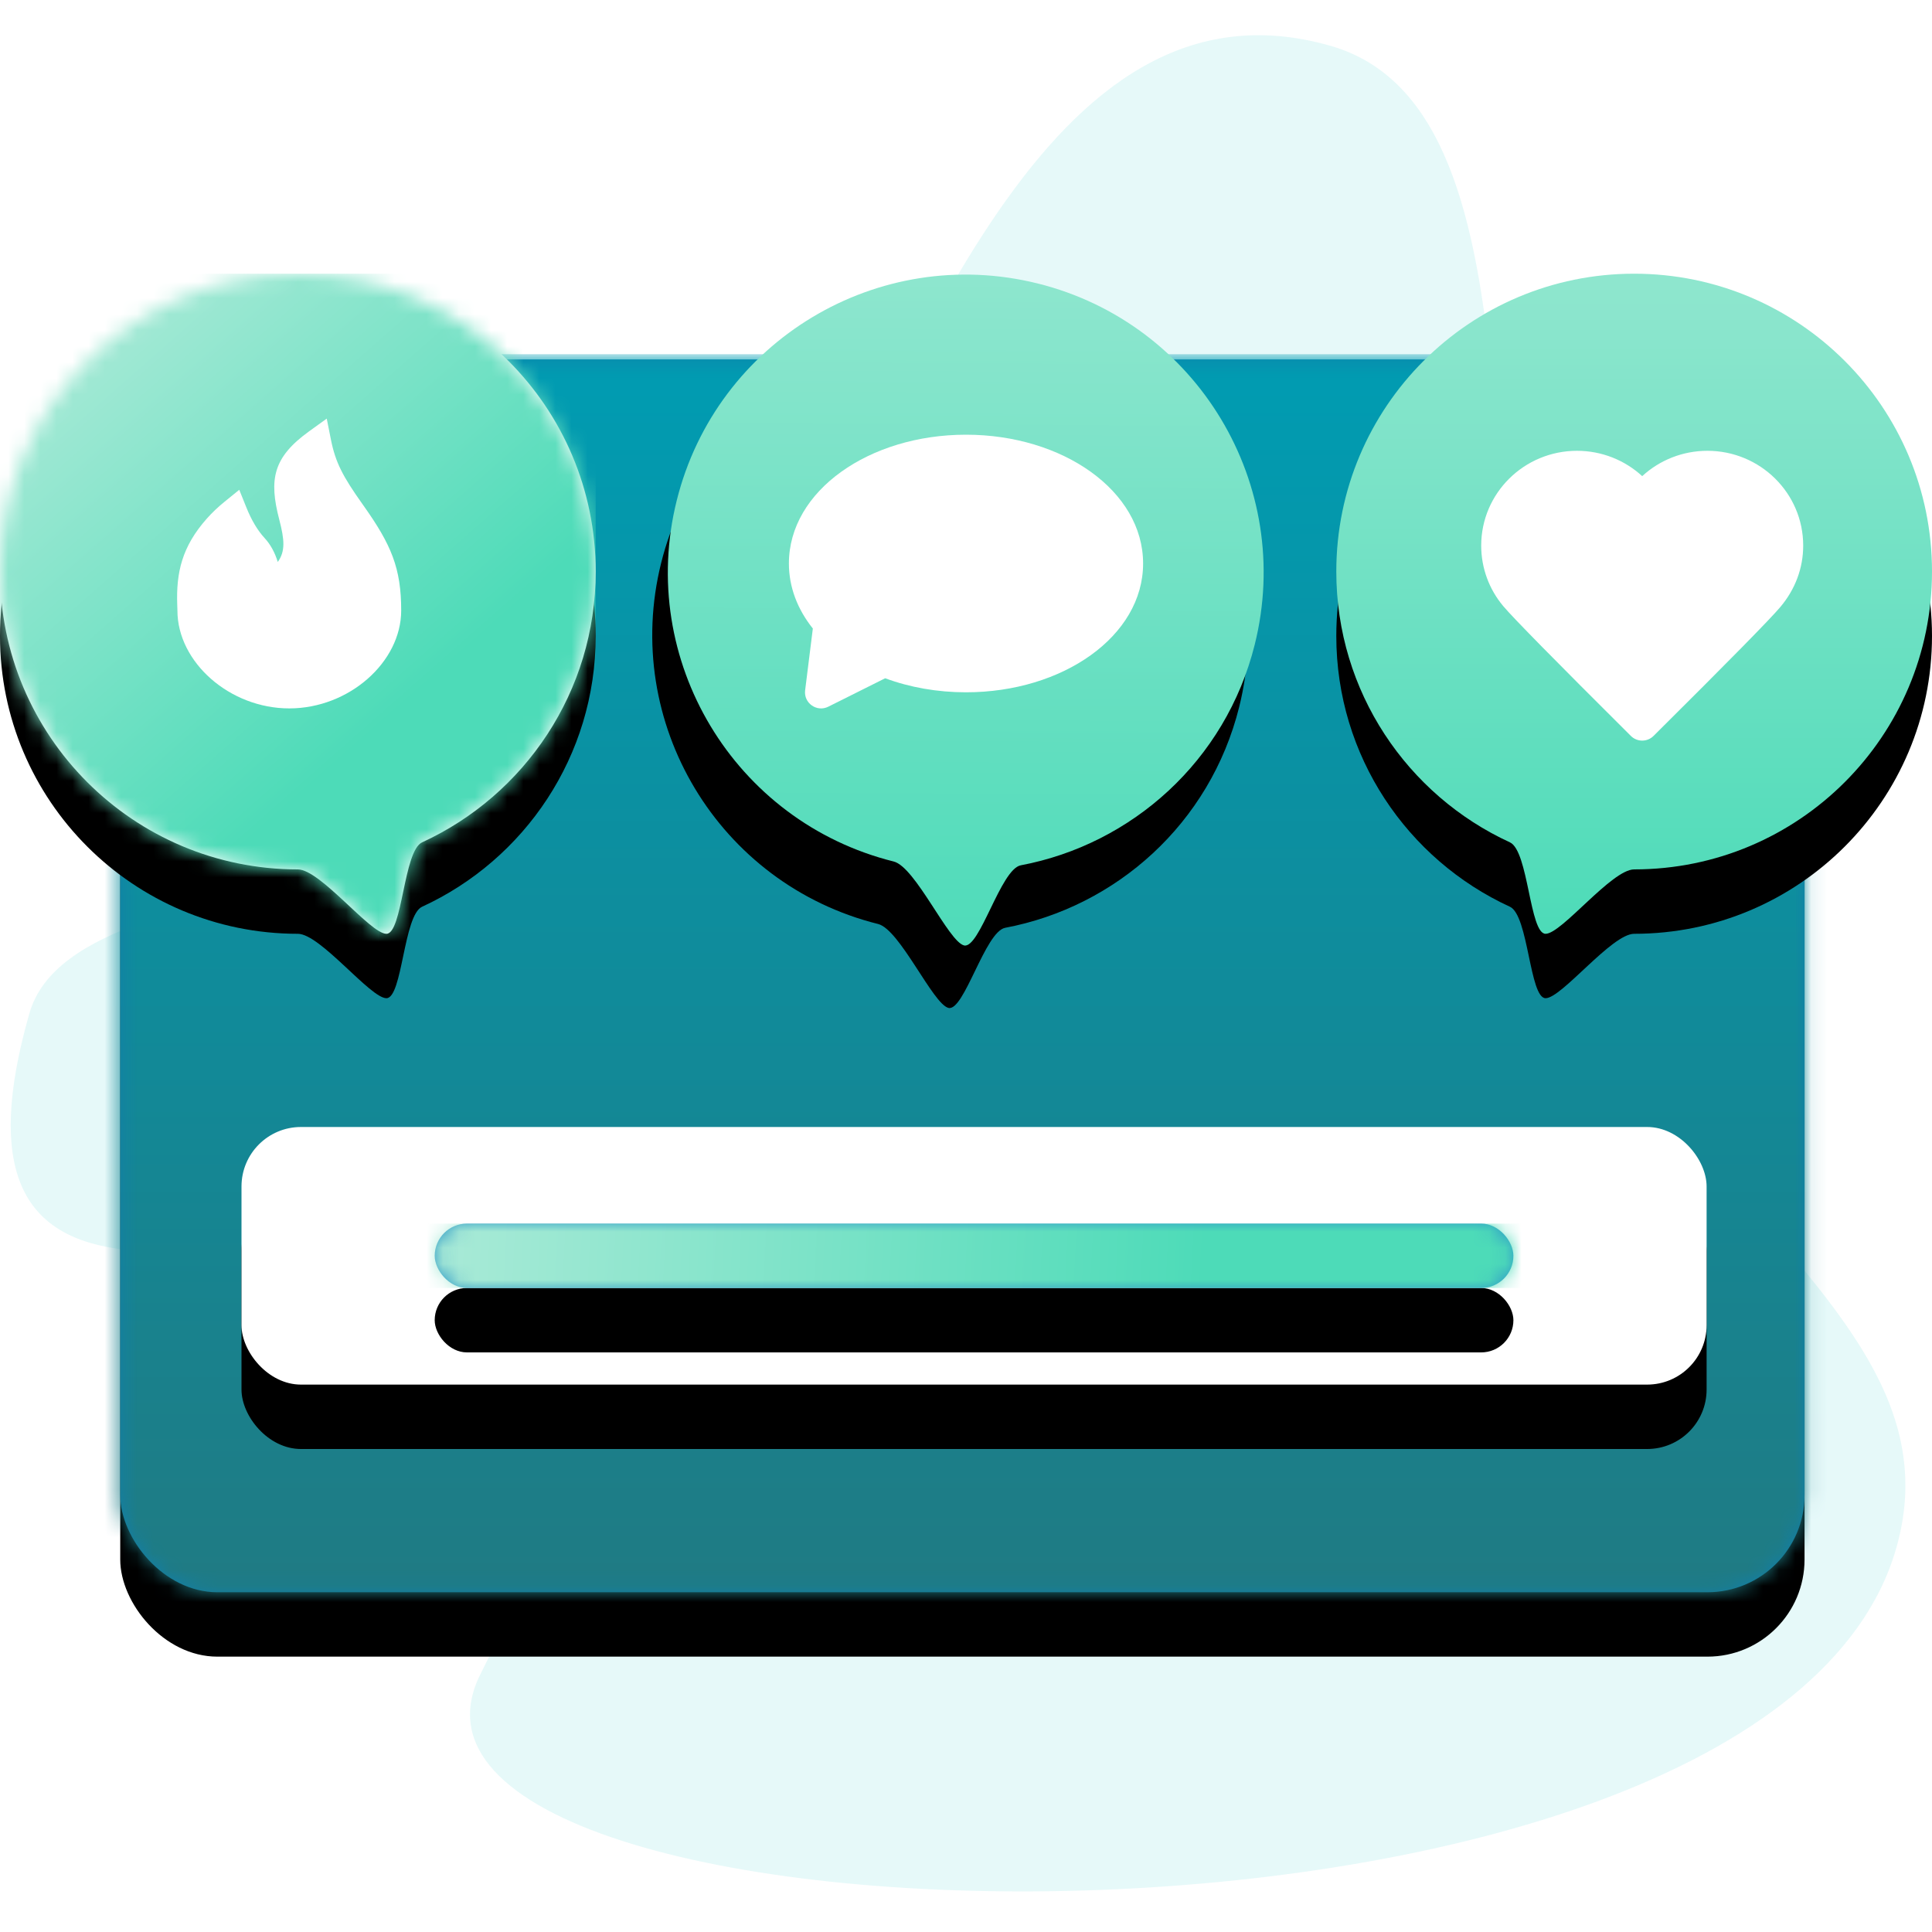 <?xml version="1.0" encoding="UTF-8"?>
<svg width="120px" height="120px" viewBox="0 0 120 120" version="1.1" xmlns="http://www.w3.org/2000/svg" xmlns:xlink="http://www.w3.org/1999/xlink">
    <!-- Generator: Sketch 62 (91390) - https://sketch.com -->
    <title>SocialProof</title>
    <desc>Created with Sketch.</desc>
    <defs>
        <rect id="path-1" x="0.468" y="0.324" width="104.615" height="76.573" rx="6.031"></rect>
        <filter x="-10.5%" y="-9.1%" width="121.0%" height="128.7%" filterUnits="objectBoundingBox" id="filter-3">
            <feOffset dx="0" dy="4" in="SourceAlpha" result="shadowOffsetOuter1"></feOffset>
            <feGaussianBlur stdDeviation="3" in="shadowOffsetOuter1" result="shadowBlurOuter1"></feGaussianBlur>
            <feColorMatrix values="0 0 0 0 0   0 0 0 0 0   0 0 0 0 0  0 0 0 0.107 0" type="matrix" in="shadowBlurOuter1"></feColorMatrix>
        </filter>
        <linearGradient x1="50%" y1="0%" x2="50%" y2="100%" id="linearGradient-4">
            <stop stop-color="#009CB2" offset="0%"></stop>
            <stop stop-color="#217981" offset="100%"></stop>
        </linearGradient>
        <rect id="path-5" x="0" y="0" width="91" height="16" rx="3.692"></rect>
        <filter x="-12.1%" y="-43.8%" width="124.2%" height="237.5%" filterUnits="objectBoundingBox" id="filter-6">
            <feOffset dx="0" dy="4" in="SourceAlpha" result="shadowOffsetOuter1"></feOffset>
            <feGaussianBlur stdDeviation="3" in="shadowOffsetOuter1" result="shadowBlurOuter1"></feGaussianBlur>
            <feColorMatrix values="0 0 0 0 0   0 0 0 0 0   0 0 0 0 0  0 0 0 0.107 0" type="matrix" in="shadowBlurOuter1"></feColorMatrix>
        </filter>
        <rect id="path-7" x="0" y="0" width="67" height="4" rx="2"></rect>
        <filter x="-16.4%" y="-175.0%" width="132.8%" height="650.0%" filterUnits="objectBoundingBox" id="filter-9">
            <feOffset dx="0" dy="4" in="SourceAlpha" result="shadowOffsetOuter1"></feOffset>
            <feGaussianBlur stdDeviation="3" in="shadowOffsetOuter1" result="shadowBlurOuter1"></feGaussianBlur>
            <feColorMatrix values="0 0 0 0 0   0 0 0 0 0   0 0 0 0 0  0 0 0 0.107 0" type="matrix" in="shadowBlurOuter1"></feColorMatrix>
        </filter>
        <linearGradient x1="50.137%" y1="0%" x2="49.953%" y2="67.143%" id="linearGradient-10">
            <stop stop-color="#B0EBD9" offset="0%"></stop>
            <stop stop-color="#4DDBB8" offset="100%"></stop>
        </linearGradient>
        <path d="M18.5,37 C19.896,37 23,41 24,41 C25,41 25.059,35.851 26.217,35.319 C32.581,32.394 37,25.963 37,18.5 C37,8.283 28.717,0 18.5,0 C8.283,0 0,8.283 0,18.5 C0,28.717 8.283,37 18.5,37 Z" id="path-11"></path>
        <filter x="-29.7%" y="-17.1%" width="159.5%" height="153.7%" filterUnits="objectBoundingBox" id="filter-13">
            <feOffset dx="0" dy="4" in="SourceAlpha" result="shadowOffsetOuter1"></feOffset>
            <feGaussianBlur stdDeviation="3" in="shadowOffsetOuter1" result="shadowBlurOuter1"></feGaussianBlur>
            <feColorMatrix values="0 0 0 0 0   0 0 0 0 0   0 0 0 0 0  0 0 0 0.11 0" type="matrix" in="shadowBlurOuter1"></feColorMatrix>
        </filter>
        <linearGradient x1="100%" y1="11.196%" x2="32.857%" y2="63.304%" id="linearGradient-14">
            <stop stop-color="#B0EBD9" offset="0%"></stop>
            <stop stop-color="#4DDBB8" offset="100%"></stop>
        </linearGradient>
        <path d="M17.253,17.905 C17.728,17.239 17.675,16.537 17.346,15.275 C16.695,12.779 16.954,11.41 19.198,9.791 L20.294,9 L20.558,10.325 C20.84,11.732 21.302,12.603 22.49,14.278 C22.537,14.344 22.537,14.344 22.584,14.411 C24.294,16.824 24.919,18.278 24.919,20.919 C24.919,24.123 21.68,27 17.969,27 C14.259,27 11.02,24.124 11.02,20.919 C11.02,20.859 11.02,20.861 11.01,20.596 C10.931,18.549 11.31,16.947 12.841,15.217 C13.165,14.852 13.533,14.5 13.947,14.164 L14.861,13.422 L15.3,14.514 C15.625,15.321 16.006,15.955 16.436,16.421 C16.8,16.815 17.07,17.311 17.253,17.905 Z" id="path-15"></path>
        <linearGradient x1="42.345%" y1="-3.55271368e-13%" x2="65.015%" y2="100%" id="linearGradient-17">
            <stop stop-color="#8EE6CE" offset="0%"></stop>
            <stop stop-color="#4EDBB9" offset="100%"></stop>
        </linearGradient>
        <path d="M23.5,41 C24.896,41 28,45 29,45 C30,45 30.059,39.851 31.217,39.319 C37.581,36.394 42,29.963 42,22.5 C42,12.283 33.717,4 23.5,4 C13.283,4 5,12.283 5,22.5 C5,32.717 13.283,41 23.5,41 Z" id="path-18"></path>
        <filter x="-29.7%" y="-17.1%" width="159.5%" height="153.7%" filterUnits="objectBoundingBox" id="filter-20">
            <feOffset dx="0" dy="4" in="SourceAlpha" result="shadowOffsetOuter1"></feOffset>
            <feGaussianBlur stdDeviation="3" in="shadowOffsetOuter1" result="shadowBlurOuter1"></feGaussianBlur>
            <feColorMatrix values="0 0 0 0 0   0 0 0 0 0   0 0 0 0 0  0 0 0 0.11 0" type="matrix" in="shadowBlurOuter1"></feColorMatrix>
        </filter>
        <path d="M14.008,29.876 L14.487,26.039 C13.524,24.835 13,23.451 13,22 C13,17.49 17.985,14 24,14 C30.015,14 35,17.49 35,22 C35,26.51 30.015,30 24,30 C22.23,30 20.518,29.698 18.98,29.128 L15.447,30.894 C14.733,31.252 13.909,30.668 14.008,29.876 Z" id="path-21"></path>
        <linearGradient x1="50%" y1="0%" x2="50%" y2="100%" id="linearGradient-23">
            <stop stop-color="#8FE6CE" offset="0%"></stop>
            <stop stop-color="#4DDBB8" offset="100%"></stop>
        </linearGradient>
        <path d="M18.5,37 C19.896,37 23,41 24,41 C25,41 25.059,35.851 26.217,35.319 C32.581,32.394 37,25.963 37,18.5 C37,8.283 28.717,0 18.5,0 C8.283,0 0,8.283 0,18.5 C0,28.717 8.283,37 18.5,37 Z" id="path-24"></path>
        <filter x="-29.7%" y="-17.1%" width="159.5%" height="153.7%" filterUnits="objectBoundingBox" id="filter-26">
            <feOffset dx="0" dy="4" in="SourceAlpha" result="shadowOffsetOuter1"></feOffset>
            <feGaussianBlur stdDeviation="3" in="shadowOffsetOuter1" result="shadowBlurOuter1"></feGaussianBlur>
            <feColorMatrix values="0 0 0 0 0   0 0 0 0 0   0 0 0 0 0  0 0 0 0.11 0" type="matrix" in="shadowBlurOuter1"></feColorMatrix>
        </filter>
        <path d="M23.05,11 C26.333,11 29,13.634 29,16.889 C29,18.277 28.512,19.594 27.581,20.701 C26.961,21.439 24.339,24.106 19.713,28.701 C19.321,29.1 18.679,29.1 18.287,28.701 C13.589,24.026 10.948,21.34 10.364,20.641 C9.488,19.594 9,18.277 9,16.889 C9,13.634 11.667,11 14.95,11 C16.482,11 17.917,11.578 19,12.574 C20.083,11.578 21.518,11 23.05,11 Z" id="path-27"></path>
    </defs>
    <g id="SocialProof" stroke="none" stroke-width="1" fill="none" fill-rule="evenodd">
        <path d="M85.777,120.282 C115.142,120.282 137.329,34.214 117.545,37.904 C97.762,41.594 91.719,40.901 91.591,30.462 C91.464,20.022 110.486,-0.334 85.777,-0.334 C74.65,-0.334 69.885,33.6 51.063,37.566 C32.241,41.532 5.755,42.418 5.755,60.785 C5.755,75.527 36.673,77.912 52.937,89.078 C69.299,100.311 71.051,120.282 85.777,120.282 Z" id="Oval" fill="#E6F9F9" transform="translate(65.417, 59.974) scale(-1, 1) rotate(74) translate(-65.417, -59.974) "></path>
        <g id="gradient/Background" transform="translate(7, 22)">
            <mask id="mask-2" fill="white">
                <use xlink:href="#path-1"></use>
            </mask>
            <g id="Mask">
                <use fill="black" fill-opacity="1" filter="url(#filter-3)" xlink:href="#path-1"></use>
                <use fill="#117EA9" fill-rule="evenodd" xlink:href="#path-1"></use>
            </g>
            <g id="gradient/Background-Blue" mask="url(#mask-2)" fill="url(#linearGradient-4)">
                <g transform="translate(-7, 0)" id="gradient/Background">
                    <rect x="0" y="0" width="120" height="81"></rect>
                </g>
            </g>
        </g>
        <g id="Group-2" transform="translate(15, 70)">
            <g id="Rectangle">
                <use fill="black" fill-opacity="1" filter="url(#filter-6)" xlink:href="#path-5"></use>
                <use fill="#FFFFFF" fill-rule="evenodd" xlink:href="#path-5"></use>
            </g>
            <g id="gradient/Background" transform="translate(12, 6)">
                <mask id="mask-8" fill="white">
                    <use xlink:href="#path-7"></use>
                </mask>
                <g id="Mask">
                    <use fill="black" fill-opacity="1" filter="url(#filter-9)" xlink:href="#path-7"></use>
                    <use fill="#2F9BC8" fill-rule="evenodd" xlink:href="#path-7"></use>
                </g>
                <g id="gradient/Background-Green" mask="url(#mask-8)">
                    <g transform="translate(-3.526, 0)" id="gradient/Ready">
                        <g>
                            <polygon fill="url(#linearGradient-10)" transform="translate(38.202, 2) rotate(-90) translate(-38.202, -2) " points="36.202 -36.202 40.202 -36.202 40.202 40.202 36.202 40.202"></polygon>
                        </g>
                    </g>
                </g>
            </g>
        </g>
        <g id="gradient/Background" transform="translate(0, 17)">
            <mask id="mask-12" fill="white">
                <use xlink:href="#path-11"></use>
            </mask>
            <g id="Mask">
                <use fill="black" fill-opacity="1" filter="url(#filter-13)" xlink:href="#path-11"></use>
                <use fill="#FFFFFF" fill-rule="evenodd" xlink:href="#path-11"></use>
            </g>
            <g id="gradient/Background-Green" mask="url(#mask-12)" fill="url(#linearGradient-14)">
                <g id="gradient/Ready">
                    <polygon transform="translate(18.5, 21) rotate(-90) translate(-18.5, -21) " points="-2.5 2.5 39.5 2.5 39.5 39.5 -2.5 39.5"></polygon>
                </g>
            </g>
            <mask id="mask-16" fill="white">
                <use xlink:href="#path-15"></use>
            </mask>
            <use id="Oval-12" fill="#FFFFFF" fill-rule="nonzero" xlink:href="#path-15"></use>
        </g>
        <g id="gradient/Background" transform="translate(36, 13)">
            <mask id="mask-19" fill="white">
                <use xlink:href="#path-18"></use>
            </mask>
            <g id="Mask" transform="translate(23.5, 24.5) rotate(14) translate(-23.5, -24.5) ">
                <use fill="black" fill-opacity="1" filter="url(#filter-20)" xlink:href="#path-18"></use>
                <use fill="url(#linearGradient-17)" fill-rule="evenodd" xlink:href="#path-18"></use>
            </g>
            <mask id="mask-22" fill="white">
                <use xlink:href="#path-21"></use>
            </mask>
            <use id="Mask" fill="#FFFFFF" fill-rule="nonzero" xlink:href="#path-21"></use>
        </g>
        <g id="gradient/Background" transform="translate(83, 17)">
            <mask id="mask-25" fill="white">
                <use xlink:href="#path-24"></use>
            </mask>
            <g id="Mask" transform="translate(18.5, 20.5) scale(-1, 1) translate(-18.5, -20.5) ">
                <use fill="black" fill-opacity="1" filter="url(#filter-26)" xlink:href="#path-24"></use>
                <use fill="url(#linearGradient-23)" fill-rule="evenodd" xlink:href="#path-24"></use>
            </g>
            <mask id="mask-28" fill="white">
                <use xlink:href="#path-27"></use>
            </mask>
            <use id="Shape" fill="#FFFFFF" fill-rule="nonzero" xlink:href="#path-27"></use>
        </g>
    </g>
</svg>